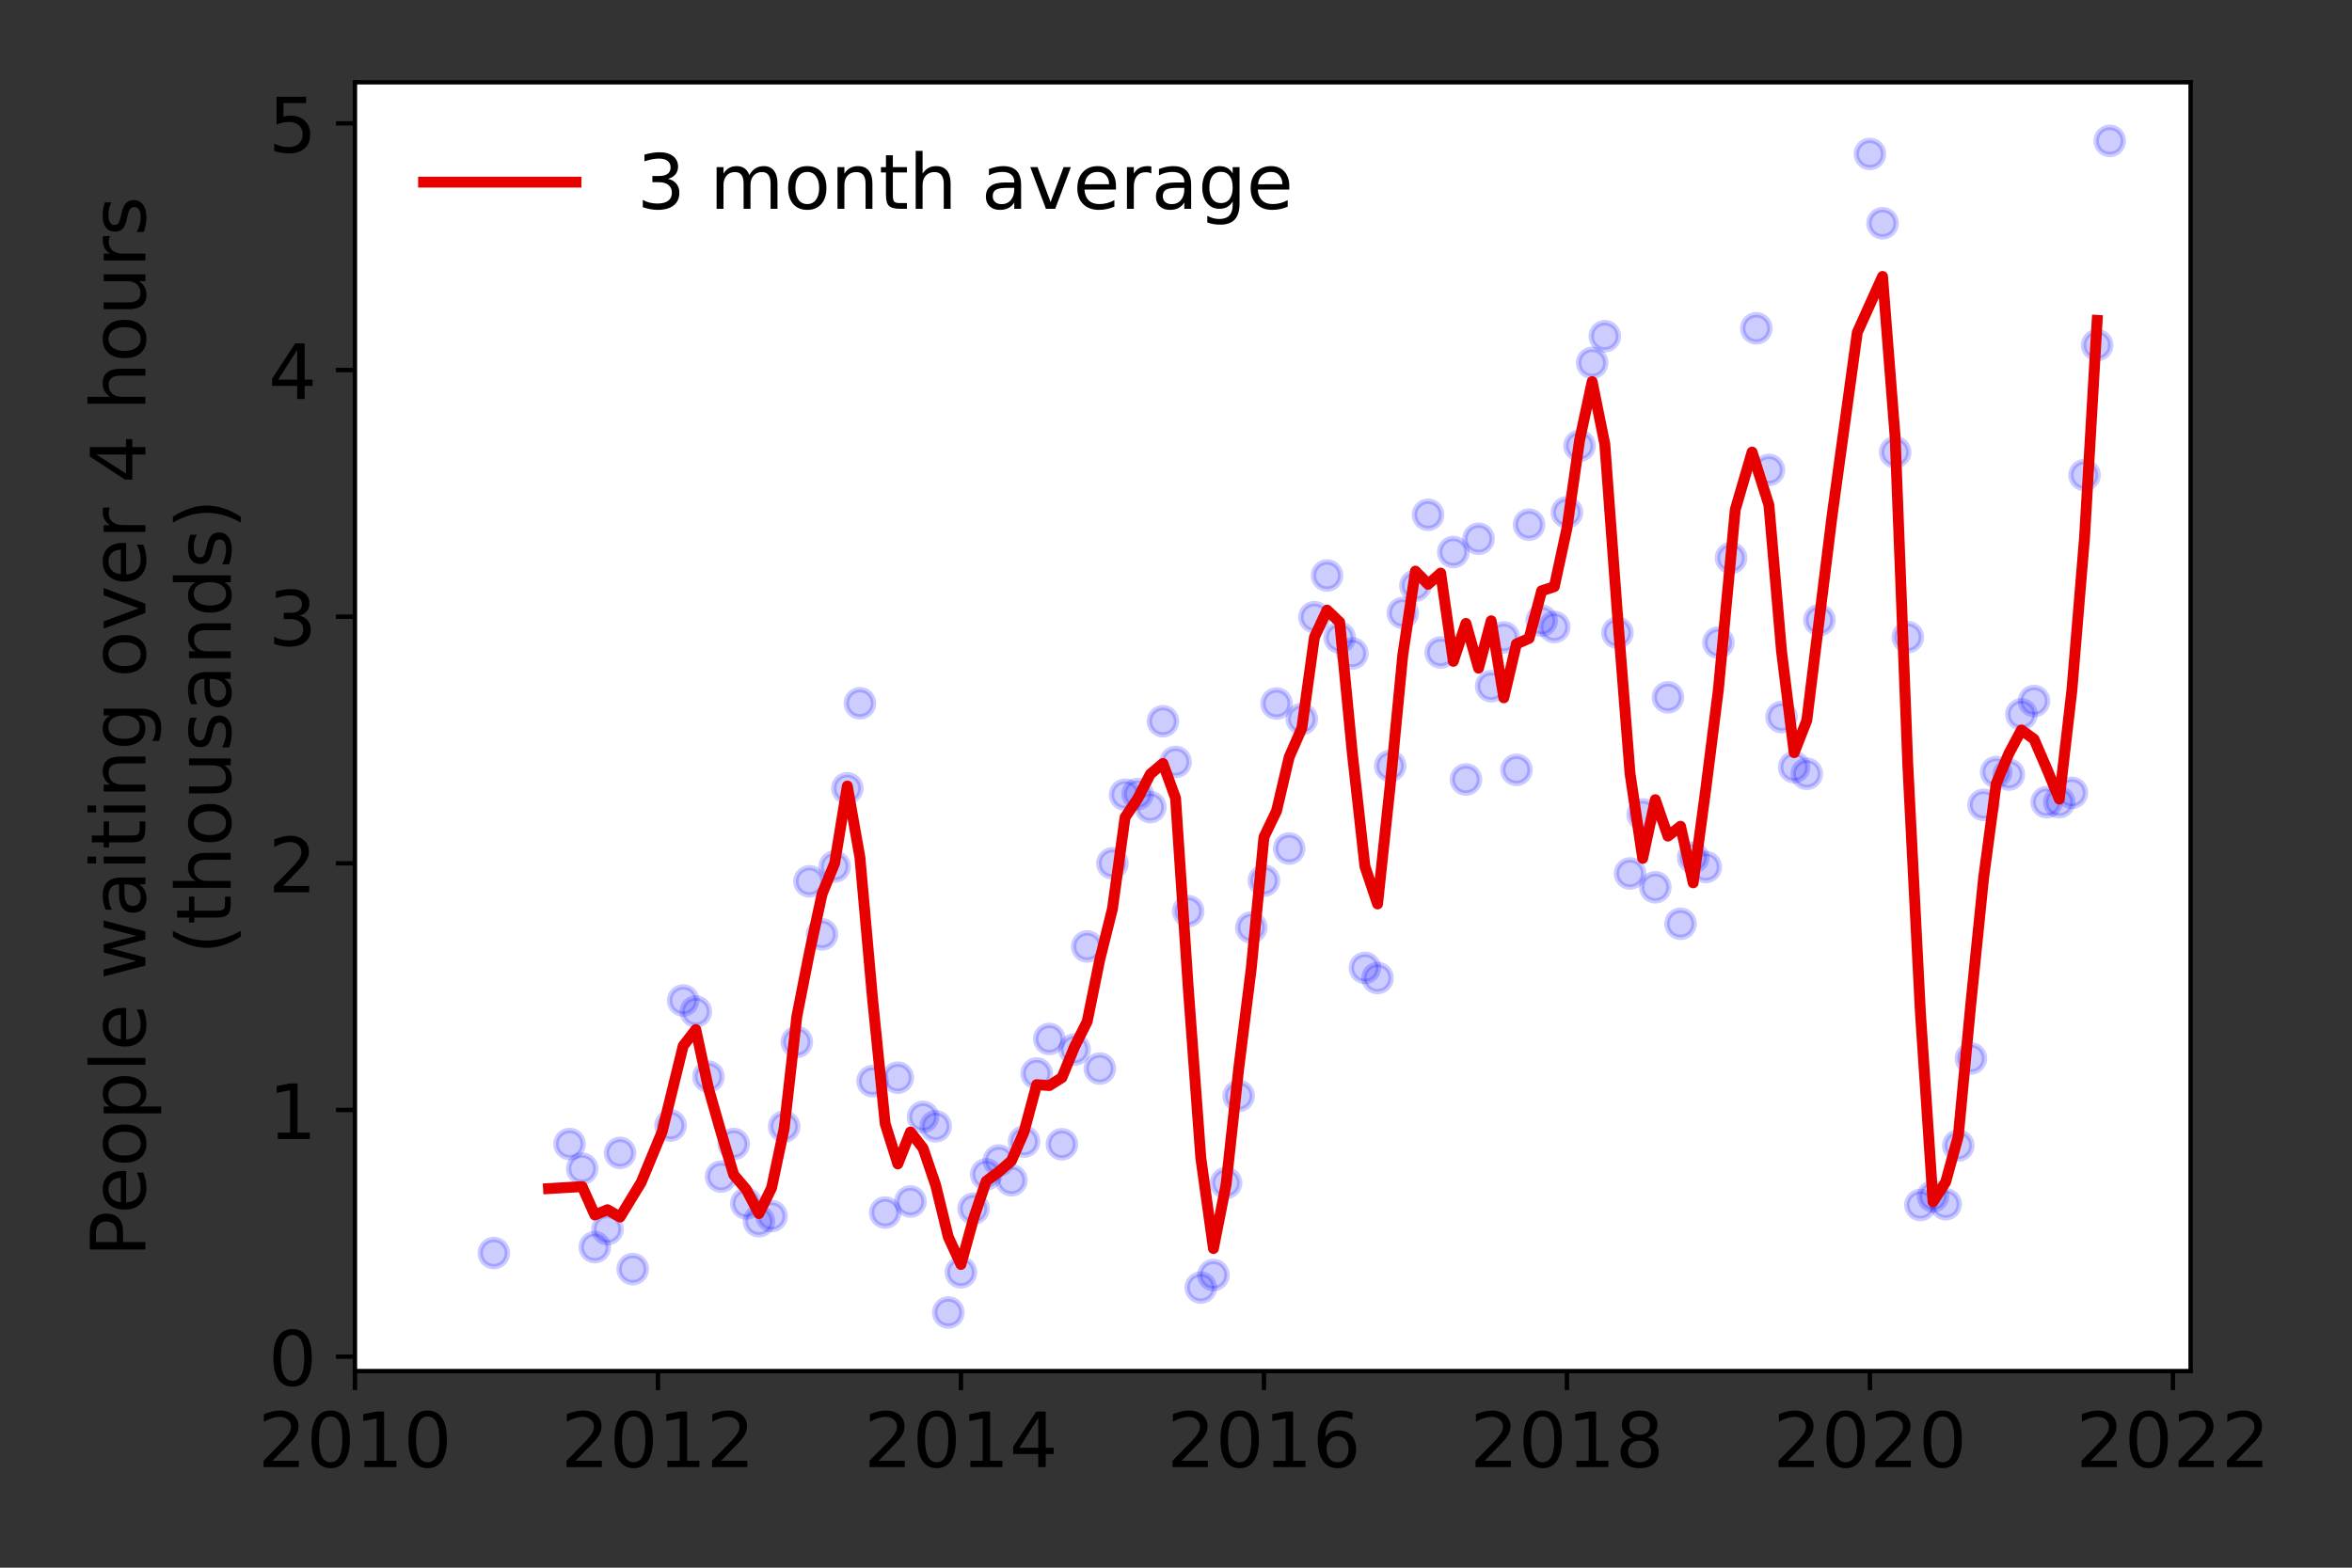 <?xml version="1.0" encoding="utf-8" standalone="no"?>
<!DOCTYPE svg PUBLIC "-//W3C//DTD SVG 1.1//EN"
  "http://www.w3.org/Graphics/SVG/1.1/DTD/svg11.dtd">
<!-- Created with matplotlib (https://matplotlib.org/) -->
<svg height="288pt" version="1.1" viewBox="0 0 432 288" width="432pt" xmlns="http://www.w3.org/2000/svg" xmlns:xlink="http://www.w3.org/1999/xlink">
 <rect x="0" y="0" width="432" height="288" fill="#333333" stroke="none"/>
 <defs>
  <style type="text/css">*{stroke-linecap:butt;stroke-linejoin:round;}</style>
 </defs>
 <g id="figure_1">
  <g id="patch_1">
   <path d="M 0 288 
L 432 288 
L 432 0 
L 0 0 
z
" style="fill:none;"/>
  </g>
  <g id="axes_1">
   <g id="patch_2">
    <path d="M 65.195 251.88 
L 402.354 251.88 
L 402.354 15.12 
L 65.195 15.12 
z
" style="fill:#ffffff;"/>
   </g>
   <g id="matplotlib.axis_1">
    <g id="xtick_1">
     <g id="line2d_1">
      <defs>
       <path d="M 0 0 
L 0 3.5 
" id="m8d41eea4bc" style="stroke:#000000;stroke-width:0.8;"/>
      </defs>
      <g>
       <use style="stroke:#000000;stroke-width:0.8;" x="65.195" xlink:href="#m8d41eea4bc" y="251.88"/>
      </g>
     </g>
     <g id="text_1">
      <!-- 2010 -->
      <g transform="translate(47.38 269.518)scale(0.14 -0.14)">
       <defs>
        <path d="M 19.188 8.297 
L 53.609 8.297 
L 53.609 0 
L 7.328 0 
L 7.328 8.297 
Q 12.938 14.109 22.625 23.891 
Q 32.328 33.688 34.812 36.531 
Q 39.547 41.844 41.422 45.531 
Q 43.312 49.219 43.312 52.781 
Q 43.312 58.594 39.234 62.25 
Q 35.156 65.922 28.609 65.922 
Q 23.969 65.922 18.812 64.312 
Q 13.672 62.703 7.812 59.422 
L 7.812 69.391 
Q 13.766 71.781 18.938 73 
Q 24.125 74.219 28.422 74.219 
Q 39.75 74.219 46.484 68.547 
Q 53.219 62.891 53.219 53.422 
Q 53.219 48.922 51.531 44.891 
Q 49.859 40.875 45.406 35.406 
Q 44.188 33.984 37.641 27.219 
Q 31.109 20.453 19.188 8.297 
z
" id="DejaVuSans-50"/>
        <path d="M 31.781 66.406 
Q 24.172 66.406 20.328 58.906 
Q 16.5 51.422 16.5 36.375 
Q 16.5 21.391 20.328 13.891 
Q 24.172 6.391 31.781 6.391 
Q 39.453 6.391 43.281 13.891 
Q 47.125 21.391 47.125 36.375 
Q 47.125 51.422 43.281 58.906 
Q 39.453 66.406 31.781 66.406 
z
M 31.781 74.219 
Q 44.047 74.219 50.516 64.516 
Q 56.984 54.828 56.984 36.375 
Q 56.984 17.969 50.516 8.266 
Q 44.047 -1.422 31.781 -1.422 
Q 19.531 -1.422 13.062 8.266 
Q 6.594 17.969 6.594 36.375 
Q 6.594 54.828 13.062 64.516 
Q 19.531 74.219 31.781 74.219 
z
" id="DejaVuSans-48"/>
        <path d="M 12.406 8.297 
L 28.516 8.297 
L 28.516 63.922 
L 10.984 60.406 
L 10.984 69.391 
L 28.422 72.906 
L 38.281 72.906 
L 38.281 8.297 
L 54.391 8.297 
L 54.391 0 
L 12.406 0 
z
" id="DejaVuSans-49"/>
       </defs>
       <use xlink:href="#DejaVuSans-50"/>
       <use x="63.623" xlink:href="#DejaVuSans-48"/>
       <use x="127.246" xlink:href="#DejaVuSans-49"/>
       <use x="190.869" xlink:href="#DejaVuSans-48"/>
      </g>
     </g>
    </g>
    <g id="xtick_2">
     <g id="line2d_2">
      <g>
       <use style="stroke:#000000;stroke-width:0.8;" x="120.847" xlink:href="#m8d41eea4bc" y="251.88"/>
      </g>
     </g>
     <g id="text_2">
      <!-- 2012 -->
      <g transform="translate(103.032 269.518)scale(0.14 -0.14)">
       <use xlink:href="#DejaVuSans-50"/>
       <use x="63.623" xlink:href="#DejaVuSans-48"/>
       <use x="127.246" xlink:href="#DejaVuSans-49"/>
       <use x="190.869" xlink:href="#DejaVuSans-50"/>
      </g>
     </g>
    </g>
    <g id="xtick_3">
     <g id="line2d_3">
      <g>
       <use style="stroke:#000000;stroke-width:0.8;" x="176.499" xlink:href="#m8d41eea4bc" y="251.88"/>
      </g>
     </g>
     <g id="text_3">
      <!-- 2014 -->
      <g transform="translate(158.684 269.518)scale(0.14 -0.14)">
       <defs>
        <path d="M 37.797 64.312 
L 12.891 25.391 
L 37.797 25.391 
z
M 35.203 72.906 
L 47.609 72.906 
L 47.609 25.391 
L 58.016 25.391 
L 58.016 17.188 
L 47.609 17.188 
L 47.609 0 
L 37.797 0 
L 37.797 17.188 
L 4.891 17.188 
L 4.891 26.703 
z
" id="DejaVuSans-52"/>
       </defs>
       <use xlink:href="#DejaVuSans-50"/>
       <use x="63.623" xlink:href="#DejaVuSans-48"/>
       <use x="127.246" xlink:href="#DejaVuSans-49"/>
       <use x="190.869" xlink:href="#DejaVuSans-52"/>
      </g>
     </g>
    </g>
    <g id="xtick_4">
     <g id="line2d_4">
      <g>
       <use style="stroke:#000000;stroke-width:0.8;" x="232.151" xlink:href="#m8d41eea4bc" y="251.88"/>
      </g>
     </g>
     <g id="text_4">
      <!-- 2016 -->
      <g transform="translate(214.336 269.518)scale(0.14 -0.14)">
       <defs>
        <path d="M 33.016 40.375 
Q 26.375 40.375 22.484 35.828 
Q 18.609 31.297 18.609 23.391 
Q 18.609 15.531 22.484 10.953 
Q 26.375 6.391 33.016 6.391 
Q 39.656 6.391 43.531 10.953 
Q 47.406 15.531 47.406 23.391 
Q 47.406 31.297 43.531 35.828 
Q 39.656 40.375 33.016 40.375 
z
M 52.594 71.297 
L 52.594 62.312 
Q 48.875 64.062 45.094 64.984 
Q 41.312 65.922 37.594 65.922 
Q 27.828 65.922 22.672 59.328 
Q 17.531 52.734 16.797 39.406 
Q 19.672 43.656 24.016 45.922 
Q 28.375 48.188 33.594 48.188 
Q 44.578 48.188 50.953 41.516 
Q 57.328 34.859 57.328 23.391 
Q 57.328 12.156 50.688 5.359 
Q 44.047 -1.422 33.016 -1.422 
Q 20.359 -1.422 13.672 8.266 
Q 6.984 17.969 6.984 36.375 
Q 6.984 53.656 15.188 63.938 
Q 23.391 74.219 37.203 74.219 
Q 40.922 74.219 44.703 73.484 
Q 48.484 72.75 52.594 71.297 
z
" id="DejaVuSans-54"/>
       </defs>
       <use xlink:href="#DejaVuSans-50"/>
       <use x="63.623" xlink:href="#DejaVuSans-48"/>
       <use x="127.246" xlink:href="#DejaVuSans-49"/>
       <use x="190.869" xlink:href="#DejaVuSans-54"/>
      </g>
     </g>
    </g>
    <g id="xtick_5">
     <g id="line2d_5">
      <g>
       <use style="stroke:#000000;stroke-width:0.8;" x="287.803" xlink:href="#m8d41eea4bc" y="251.88"/>
      </g>
     </g>
     <g id="text_5">
      <!-- 2018 -->
      <g transform="translate(269.988 269.518)scale(0.14 -0.14)">
       <defs>
        <path d="M 31.781 34.625 
Q 24.75 34.625 20.719 30.859 
Q 16.703 27.094 16.703 20.516 
Q 16.703 13.922 20.719 10.156 
Q 24.75 6.391 31.781 6.391 
Q 38.812 6.391 42.859 10.172 
Q 46.922 13.969 46.922 20.516 
Q 46.922 27.094 42.891 30.859 
Q 38.875 34.625 31.781 34.625 
z
M 21.922 38.812 
Q 15.578 40.375 12.031 44.719 
Q 8.5 49.078 8.5 55.328 
Q 8.5 64.062 14.719 69.141 
Q 20.953 74.219 31.781 74.219 
Q 42.672 74.219 48.875 69.141 
Q 55.078 64.062 55.078 55.328 
Q 55.078 49.078 51.531 44.719 
Q 48 40.375 41.703 38.812 
Q 48.828 37.156 52.797 32.312 
Q 56.781 27.484 56.781 20.516 
Q 56.781 9.906 50.312 4.234 
Q 43.844 -1.422 31.781 -1.422 
Q 19.734 -1.422 13.25 4.234 
Q 6.781 9.906 6.781 20.516 
Q 6.781 27.484 10.781 32.312 
Q 14.797 37.156 21.922 38.812 
z
M 18.312 54.391 
Q 18.312 48.734 21.844 45.562 
Q 25.391 42.391 31.781 42.391 
Q 38.141 42.391 41.719 45.562 
Q 45.312 48.734 45.312 54.391 
Q 45.312 60.062 41.719 63.234 
Q 38.141 66.406 31.781 66.406 
Q 25.391 66.406 21.844 63.234 
Q 18.312 60.062 18.312 54.391 
z
" id="DejaVuSans-56"/>
       </defs>
       <use xlink:href="#DejaVuSans-50"/>
       <use x="63.623" xlink:href="#DejaVuSans-48"/>
       <use x="127.246" xlink:href="#DejaVuSans-49"/>
       <use x="190.869" xlink:href="#DejaVuSans-56"/>
      </g>
     </g>
    </g>
    <g id="xtick_6">
     <g id="line2d_6">
      <g>
       <use style="stroke:#000000;stroke-width:0.8;" x="343.455" xlink:href="#m8d41eea4bc" y="251.88"/>
      </g>
     </g>
     <g id="text_6">
      <!-- 2020 -->
      <g transform="translate(325.64 269.518)scale(0.14 -0.14)">
       <use xlink:href="#DejaVuSans-50"/>
       <use x="63.623" xlink:href="#DejaVuSans-48"/>
       <use x="127.246" xlink:href="#DejaVuSans-50"/>
       <use x="190.869" xlink:href="#DejaVuSans-48"/>
      </g>
     </g>
    </g>
    <g id="xtick_7">
     <g id="line2d_7">
      <g>
       <use style="stroke:#000000;stroke-width:0.8;" x="399.107" xlink:href="#m8d41eea4bc" y="251.88"/>
      </g>
     </g>
     <g id="text_7">
      <!-- 2022 -->
      <g transform="translate(381.292 269.518)scale(0.14 -0.14)">
       <use xlink:href="#DejaVuSans-50"/>
       <use x="63.623" xlink:href="#DejaVuSans-48"/>
       <use x="127.246" xlink:href="#DejaVuSans-50"/>
       <use x="190.869" xlink:href="#DejaVuSans-50"/>
      </g>
     </g>
    </g>
   </g>
   <g id="matplotlib.axis_2">
    <g id="ytick_1">
     <g id="line2d_8">
      <defs>
       <path d="M 0 0 
L -3.5 0 
" id="m0f802cbaa5" style="stroke:#000000;stroke-width:0.8;"/>
      </defs>
      <g>
       <use style="stroke:#000000;stroke-width:0.8;" x="65.195" xlink:href="#m0f802cbaa5" y="249.229"/>
      </g>
     </g>
     <g id="text_8">
      <!-- 0 -->
      <g transform="translate(49.288 254.548)scale(0.14 -0.14)">
       <use xlink:href="#DejaVuSans-48"/>
      </g>
     </g>
    </g>
    <g id="ytick_2">
     <g id="line2d_9">
      <g>
       <use style="stroke:#000000;stroke-width:0.8;" x="65.195" xlink:href="#m0f802cbaa5" y="203.916"/>
      </g>
     </g>
     <g id="text_9">
      <!-- 1 -->
      <g transform="translate(49.288 209.235)scale(0.14 -0.14)">
       <use xlink:href="#DejaVuSans-49"/>
      </g>
     </g>
    </g>
    <g id="ytick_3">
     <g id="line2d_10">
      <g>
       <use style="stroke:#000000;stroke-width:0.8;" x="65.195" xlink:href="#m0f802cbaa5" y="158.603"/>
      </g>
     </g>
     <g id="text_10">
      <!-- 2 -->
      <g transform="translate(49.288 163.922)scale(0.14 -0.14)">
       <use xlink:href="#DejaVuSans-50"/>
      </g>
     </g>
    </g>
    <g id="ytick_4">
     <g id="line2d_11">
      <g>
       <use style="stroke:#000000;stroke-width:0.8;" x="65.195" xlink:href="#m0f802cbaa5" y="113.29"/>
      </g>
     </g>
     <g id="text_11">
      <!-- 3 -->
      <g transform="translate(49.288 118.609)scale(0.14 -0.14)">
       <defs>
        <path d="M 40.578 39.312 
Q 47.656 37.797 51.625 33 
Q 55.609 28.219 55.609 21.188 
Q 55.609 10.406 48.188 4.484 
Q 40.766 -1.422 27.094 -1.422 
Q 22.516 -1.422 17.656 -0.516 
Q 12.797 0.391 7.625 2.203 
L 7.625 11.719 
Q 11.719 9.328 16.594 8.109 
Q 21.484 6.891 26.812 6.891 
Q 36.078 6.891 40.938 10.547 
Q 45.797 14.203 45.797 21.188 
Q 45.797 27.641 41.281 31.266 
Q 36.766 34.906 28.719 34.906 
L 20.219 34.906 
L 20.219 43.016 
L 29.109 43.016 
Q 36.375 43.016 40.234 45.922 
Q 44.094 48.828 44.094 54.297 
Q 44.094 59.906 40.109 62.906 
Q 36.141 65.922 28.719 65.922 
Q 24.656 65.922 20.016 65.031 
Q 15.375 64.156 9.812 62.312 
L 9.812 71.094 
Q 15.438 72.656 20.344 73.438 
Q 25.25 74.219 29.594 74.219 
Q 40.828 74.219 47.359 69.109 
Q 53.906 64.016 53.906 55.328 
Q 53.906 49.266 50.438 45.094 
Q 46.969 40.922 40.578 39.312 
z
" id="DejaVuSans-51"/>
       </defs>
       <use xlink:href="#DejaVuSans-51"/>
      </g>
     </g>
    </g>
    <g id="ytick_5">
     <g id="line2d_12">
      <g>
       <use style="stroke:#000000;stroke-width:0.8;" x="65.195" xlink:href="#m0f802cbaa5" y="67.978"/>
      </g>
     </g>
     <g id="text_12">
      <!-- 4 -->
      <g transform="translate(49.288 73.296)scale(0.14 -0.14)">
       <use xlink:href="#DejaVuSans-52"/>
      </g>
     </g>
    </g>
    <g id="ytick_6">
     <g id="line2d_13">
      <g>
       <use style="stroke:#000000;stroke-width:0.8;" x="65.195" xlink:href="#m0f802cbaa5" y="22.665"/>
      </g>
     </g>
     <g id="text_13">
      <!-- 5 -->
      <g transform="translate(49.288 27.984)scale(0.14 -0.14)">
       <defs>
        <path d="M 10.797 72.906 
L 49.516 72.906 
L 49.516 64.594 
L 19.828 64.594 
L 19.828 46.734 
Q 21.969 47.469 24.109 47.828 
Q 26.266 48.188 28.422 48.188 
Q 40.625 48.188 47.75 41.5 
Q 54.891 34.812 54.891 23.391 
Q 54.891 11.625 47.562 5.094 
Q 40.234 -1.422 26.906 -1.422 
Q 22.312 -1.422 17.547 -0.641 
Q 12.797 0.141 7.719 1.703 
L 7.719 11.625 
Q 12.109 9.234 16.797 8.062 
Q 21.484 6.891 26.703 6.891 
Q 35.156 6.891 40.078 11.328 
Q 45.016 15.766 45.016 23.391 
Q 45.016 31 40.078 35.438 
Q 35.156 39.891 26.703 39.891 
Q 22.75 39.891 18.812 39.016 
Q 14.891 38.141 10.797 36.281 
z
" id="DejaVuSans-53"/>
       </defs>
       <use xlink:href="#DejaVuSans-53"/>
      </g>
     </g>
    </g>
    <g id="text_14">
     <!-- People waiting over 4 hours -->
     <g transform="translate(26.699 230.925)rotate(-90)scale(0.14 -0.14)">
      <defs>
       <path d="M 19.672 64.797 
L 19.672 37.406 
L 32.078 37.406 
Q 38.969 37.406 42.719 40.969 
Q 46.484 44.531 46.484 51.125 
Q 46.484 57.672 42.719 61.234 
Q 38.969 64.797 32.078 64.797 
z
M 9.812 72.906 
L 32.078 72.906 
Q 44.344 72.906 50.609 67.359 
Q 56.891 61.812 56.891 51.125 
Q 56.891 40.328 50.609 34.812 
Q 44.344 29.297 32.078 29.297 
L 19.672 29.297 
L 19.672 0 
L 9.812 0 
z
" id="DejaVuSans-80"/>
       <path d="M 56.203 29.594 
L 56.203 25.203 
L 14.891 25.203 
Q 15.484 15.922 20.484 11.062 
Q 25.484 6.203 34.422 6.203 
Q 39.594 6.203 44.453 7.469 
Q 49.312 8.734 54.109 11.281 
L 54.109 2.781 
Q 49.266 0.734 44.188 -0.344 
Q 39.109 -1.422 33.891 -1.422 
Q 20.797 -1.422 13.156 6.188 
Q 5.516 13.812 5.516 26.812 
Q 5.516 40.234 12.766 48.109 
Q 20.016 56 32.328 56 
Q 43.359 56 49.781 48.891 
Q 56.203 41.797 56.203 29.594 
z
M 47.219 32.234 
Q 47.125 39.594 43.094 43.984 
Q 39.062 48.391 32.422 48.391 
Q 24.906 48.391 20.391 44.141 
Q 15.875 39.891 15.188 32.172 
z
" id="DejaVuSans-101"/>
       <path d="M 30.609 48.391 
Q 23.391 48.391 19.188 42.75 
Q 14.984 37.109 14.984 27.297 
Q 14.984 17.484 19.156 11.844 
Q 23.344 6.203 30.609 6.203 
Q 37.797 6.203 41.984 11.859 
Q 46.188 17.531 46.188 27.297 
Q 46.188 37.016 41.984 42.703 
Q 37.797 48.391 30.609 48.391 
z
M 30.609 56 
Q 42.328 56 49.016 48.375 
Q 55.719 40.766 55.719 27.297 
Q 55.719 13.875 49.016 6.219 
Q 42.328 -1.422 30.609 -1.422 
Q 18.844 -1.422 12.172 6.219 
Q 5.516 13.875 5.516 27.297 
Q 5.516 40.766 12.172 48.375 
Q 18.844 56 30.609 56 
z
" id="DejaVuSans-111"/>
       <path d="M 18.109 8.203 
L 18.109 -20.797 
L 9.078 -20.797 
L 9.078 54.688 
L 18.109 54.688 
L 18.109 46.391 
Q 20.953 51.266 25.266 53.625 
Q 29.594 56 35.594 56 
Q 45.562 56 51.781 48.094 
Q 58.016 40.188 58.016 27.297 
Q 58.016 14.406 51.781 6.484 
Q 45.562 -1.422 35.594 -1.422 
Q 29.594 -1.422 25.266 0.953 
Q 20.953 3.328 18.109 8.203 
z
M 48.688 27.297 
Q 48.688 37.203 44.609 42.844 
Q 40.531 48.484 33.406 48.484 
Q 26.266 48.484 22.188 42.844 
Q 18.109 37.203 18.109 27.297 
Q 18.109 17.391 22.188 11.75 
Q 26.266 6.109 33.406 6.109 
Q 40.531 6.109 44.609 11.75 
Q 48.688 17.391 48.688 27.297 
z
" id="DejaVuSans-112"/>
       <path d="M 9.422 75.984 
L 18.406 75.984 
L 18.406 0 
L 9.422 0 
z
" id="DejaVuSans-108"/>
       <path id="DejaVuSans-32"/>
       <path d="M 4.203 54.688 
L 13.188 54.688 
L 24.422 12.016 
L 35.594 54.688 
L 46.188 54.688 
L 57.422 12.016 
L 68.609 54.688 
L 77.594 54.688 
L 63.281 0 
L 52.688 0 
L 40.922 44.828 
L 29.109 0 
L 18.5 0 
z
" id="DejaVuSans-119"/>
       <path d="M 34.281 27.484 
Q 23.391 27.484 19.188 25 
Q 14.984 22.516 14.984 16.5 
Q 14.984 11.719 18.141 8.906 
Q 21.297 6.109 26.703 6.109 
Q 34.188 6.109 38.703 11.406 
Q 43.219 16.703 43.219 25.484 
L 43.219 27.484 
z
M 52.203 31.203 
L 52.203 0 
L 43.219 0 
L 43.219 8.297 
Q 40.141 3.328 35.547 0.953 
Q 30.953 -1.422 24.312 -1.422 
Q 15.922 -1.422 10.953 3.297 
Q 6 8.016 6 15.922 
Q 6 25.141 12.172 29.828 
Q 18.359 34.516 30.609 34.516 
L 43.219 34.516 
L 43.219 35.406 
Q 43.219 41.609 39.141 45 
Q 35.062 48.391 27.688 48.391 
Q 23 48.391 18.547 47.266 
Q 14.109 46.141 10.016 43.891 
L 10.016 52.203 
Q 14.938 54.109 19.578 55.047 
Q 24.219 56 28.609 56 
Q 40.484 56 46.344 49.844 
Q 52.203 43.703 52.203 31.203 
z
" id="DejaVuSans-97"/>
       <path d="M 9.422 54.688 
L 18.406 54.688 
L 18.406 0 
L 9.422 0 
z
M 9.422 75.984 
L 18.406 75.984 
L 18.406 64.594 
L 9.422 64.594 
z
" id="DejaVuSans-105"/>
       <path d="M 18.312 70.219 
L 18.312 54.688 
L 36.812 54.688 
L 36.812 47.703 
L 18.312 47.703 
L 18.312 18.016 
Q 18.312 11.328 20.141 9.422 
Q 21.969 7.516 27.594 7.516 
L 36.812 7.516 
L 36.812 0 
L 27.594 0 
Q 17.188 0 13.234 3.875 
Q 9.281 7.766 9.281 18.016 
L 9.281 47.703 
L 2.688 47.703 
L 2.688 54.688 
L 9.281 54.688 
L 9.281 70.219 
z
" id="DejaVuSans-116"/>
       <path d="M 54.891 33.016 
L 54.891 0 
L 45.906 0 
L 45.906 32.719 
Q 45.906 40.484 42.875 44.328 
Q 39.844 48.188 33.797 48.188 
Q 26.516 48.188 22.312 43.547 
Q 18.109 38.922 18.109 30.906 
L 18.109 0 
L 9.078 0 
L 9.078 54.688 
L 18.109 54.688 
L 18.109 46.188 
Q 21.344 51.125 25.703 53.562 
Q 30.078 56 35.797 56 
Q 45.219 56 50.047 50.172 
Q 54.891 44.344 54.891 33.016 
z
" id="DejaVuSans-110"/>
       <path d="M 45.406 27.984 
Q 45.406 37.75 41.375 43.109 
Q 37.359 48.484 30.078 48.484 
Q 22.859 48.484 18.828 43.109 
Q 14.797 37.75 14.797 27.984 
Q 14.797 18.266 18.828 12.891 
Q 22.859 7.516 30.078 7.516 
Q 37.359 7.516 41.375 12.891 
Q 45.406 18.266 45.406 27.984 
z
M 54.391 6.781 
Q 54.391 -7.172 48.188 -13.984 
Q 42 -20.797 29.203 -20.797 
Q 24.469 -20.797 20.266 -20.094 
Q 16.062 -19.391 12.109 -17.922 
L 12.109 -9.188 
Q 16.062 -11.328 19.922 -12.344 
Q 23.781 -13.375 27.781 -13.375 
Q 36.625 -13.375 41.016 -8.766 
Q 45.406 -4.156 45.406 5.172 
L 45.406 9.625 
Q 42.625 4.781 38.281 2.391 
Q 33.938 0 27.875 0 
Q 17.828 0 11.672 7.656 
Q 5.516 15.328 5.516 27.984 
Q 5.516 40.672 11.672 48.328 
Q 17.828 56 27.875 56 
Q 33.938 56 38.281 53.609 
Q 42.625 51.219 45.406 46.391 
L 45.406 54.688 
L 54.391 54.688 
z
" id="DejaVuSans-103"/>
       <path d="M 2.984 54.688 
L 12.5 54.688 
L 29.594 8.797 
L 46.688 54.688 
L 56.203 54.688 
L 35.688 0 
L 23.484 0 
z
" id="DejaVuSans-118"/>
       <path d="M 41.109 46.297 
Q 39.594 47.172 37.812 47.578 
Q 36.031 48 33.891 48 
Q 26.266 48 22.188 43.047 
Q 18.109 38.094 18.109 28.812 
L 18.109 0 
L 9.078 0 
L 9.078 54.688 
L 18.109 54.688 
L 18.109 46.188 
Q 20.953 51.172 25.484 53.578 
Q 30.031 56 36.531 56 
Q 37.453 56 38.578 55.875 
Q 39.703 55.766 41.062 55.516 
z
" id="DejaVuSans-114"/>
       <path d="M 54.891 33.016 
L 54.891 0 
L 45.906 0 
L 45.906 32.719 
Q 45.906 40.484 42.875 44.328 
Q 39.844 48.188 33.797 48.188 
Q 26.516 48.188 22.312 43.547 
Q 18.109 38.922 18.109 30.906 
L 18.109 0 
L 9.078 0 
L 9.078 75.984 
L 18.109 75.984 
L 18.109 46.188 
Q 21.344 51.125 25.703 53.562 
Q 30.078 56 35.797 56 
Q 45.219 56 50.047 50.172 
Q 54.891 44.344 54.891 33.016 
z
" id="DejaVuSans-104"/>
       <path d="M 8.5 21.578 
L 8.5 54.688 
L 17.484 54.688 
L 17.484 21.922 
Q 17.484 14.156 20.5 10.266 
Q 23.531 6.391 29.594 6.391 
Q 36.859 6.391 41.078 11.031 
Q 45.312 15.672 45.312 23.688 
L 45.312 54.688 
L 54.297 54.688 
L 54.297 0 
L 45.312 0 
L 45.312 8.406 
Q 42.047 3.422 37.719 1 
Q 33.406 -1.422 27.688 -1.422 
Q 18.266 -1.422 13.375 4.438 
Q 8.5 10.297 8.5 21.578 
z
M 31.109 56 
z
" id="DejaVuSans-117"/>
       <path d="M 44.281 53.078 
L 44.281 44.578 
Q 40.484 46.531 36.375 47.5 
Q 32.281 48.484 27.875 48.484 
Q 21.188 48.484 17.844 46.438 
Q 14.5 44.391 14.5 40.281 
Q 14.5 37.156 16.891 35.375 
Q 19.281 33.594 26.516 31.984 
L 29.594 31.297 
Q 39.156 29.25 43.188 25.516 
Q 47.219 21.781 47.219 15.094 
Q 47.219 7.469 41.188 3.016 
Q 35.156 -1.422 24.609 -1.422 
Q 20.219 -1.422 15.453 -0.562 
Q 10.688 0.297 5.422 2 
L 5.422 11.281 
Q 10.406 8.688 15.234 7.391 
Q 20.062 6.109 24.812 6.109 
Q 31.156 6.109 34.562 8.281 
Q 37.984 10.453 37.984 14.406 
Q 37.984 18.062 35.516 20.016 
Q 33.062 21.969 24.703 23.781 
L 21.578 24.516 
Q 13.234 26.266 9.516 29.906 
Q 5.812 33.547 5.812 39.891 
Q 5.812 47.609 11.281 51.797 
Q 16.75 56 26.812 56 
Q 31.781 56 36.172 55.266 
Q 40.578 54.547 44.281 53.078 
z
" id="DejaVuSans-115"/>
      </defs>
      <use xlink:href="#DejaVuSans-80"/>
      <use x="56.678" xlink:href="#DejaVuSans-101"/>
      <use x="118.201" xlink:href="#DejaVuSans-111"/>
      <use x="179.383" xlink:href="#DejaVuSans-112"/>
      <use x="242.859" xlink:href="#DejaVuSans-108"/>
      <use x="270.643" xlink:href="#DejaVuSans-101"/>
      <use x="332.166" xlink:href="#DejaVuSans-32"/>
      <use x="363.953" xlink:href="#DejaVuSans-119"/>
      <use x="445.74" xlink:href="#DejaVuSans-97"/>
      <use x="507.02" xlink:href="#DejaVuSans-105"/>
      <use x="534.803" xlink:href="#DejaVuSans-116"/>
      <use x="574.012" xlink:href="#DejaVuSans-105"/>
      <use x="601.795" xlink:href="#DejaVuSans-110"/>
      <use x="665.174" xlink:href="#DejaVuSans-103"/>
      <use x="728.65" xlink:href="#DejaVuSans-32"/>
      <use x="760.438" xlink:href="#DejaVuSans-111"/>
      <use x="821.619" xlink:href="#DejaVuSans-118"/>
      <use x="880.799" xlink:href="#DejaVuSans-101"/>
      <use x="942.322" xlink:href="#DejaVuSans-114"/>
      <use x="983.436" xlink:href="#DejaVuSans-32"/>
      <use x="1015.223" xlink:href="#DejaVuSans-52"/>
      <use x="1078.846" xlink:href="#DejaVuSans-32"/>
      <use x="1110.633" xlink:href="#DejaVuSans-104"/>
      <use x="1174.012" xlink:href="#DejaVuSans-111"/>
      <use x="1235.193" xlink:href="#DejaVuSans-117"/>
      <use x="1298.572" xlink:href="#DejaVuSans-114"/>
      <use x="1339.686" xlink:href="#DejaVuSans-115"/>
     </g>
     <!-- (thousands) -->
     <g transform="translate(42.376 175.325)rotate(-90)scale(0.14 -0.14)">
      <defs>
       <path d="M 31 75.875 
Q 24.469 64.656 21.281 53.656 
Q 18.109 42.672 18.109 31.391 
Q 18.109 20.125 21.312 9.062 
Q 24.516 -2 31 -13.188 
L 23.188 -13.188 
Q 15.875 -1.703 12.234 9.375 
Q 8.594 20.453 8.594 31.391 
Q 8.594 42.281 12.203 53.312 
Q 15.828 64.359 23.188 75.875 
z
" id="DejaVuSans-40"/>
       <path d="M 45.406 46.391 
L 45.406 75.984 
L 54.391 75.984 
L 54.391 0 
L 45.406 0 
L 45.406 8.203 
Q 42.578 3.328 38.25 0.953 
Q 33.938 -1.422 27.875 -1.422 
Q 17.969 -1.422 11.734 6.484 
Q 5.516 14.406 5.516 27.297 
Q 5.516 40.188 11.734 48.094 
Q 17.969 56 27.875 56 
Q 33.938 56 38.25 53.625 
Q 42.578 51.266 45.406 46.391 
z
M 14.797 27.297 
Q 14.797 17.391 18.875 11.75 
Q 22.953 6.109 30.078 6.109 
Q 37.203 6.109 41.297 11.75 
Q 45.406 17.391 45.406 27.297 
Q 45.406 37.203 41.297 42.844 
Q 37.203 48.484 30.078 48.484 
Q 22.953 48.484 18.875 42.844 
Q 14.797 37.203 14.797 27.297 
z
" id="DejaVuSans-100"/>
       <path d="M 8.016 75.875 
L 15.828 75.875 
Q 23.141 64.359 26.781 53.312 
Q 30.422 42.281 30.422 31.391 
Q 30.422 20.453 26.781 9.375 
Q 23.141 -1.703 15.828 -13.188 
L 8.016 -13.188 
Q 14.5 -2 17.703 9.062 
Q 20.906 20.125 20.906 31.391 
Q 20.906 42.672 17.703 53.656 
Q 14.5 64.656 8.016 75.875 
z
" id="DejaVuSans-41"/>
      </defs>
      <use xlink:href="#DejaVuSans-40"/>
      <use x="39.014" xlink:href="#DejaVuSans-116"/>
      <use x="78.223" xlink:href="#DejaVuSans-104"/>
      <use x="141.602" xlink:href="#DejaVuSans-111"/>
      <use x="202.783" xlink:href="#DejaVuSans-117"/>
      <use x="266.162" xlink:href="#DejaVuSans-115"/>
      <use x="318.262" xlink:href="#DejaVuSans-97"/>
      <use x="379.541" xlink:href="#DejaVuSans-110"/>
      <use x="442.92" xlink:href="#DejaVuSans-100"/>
      <use x="506.396" xlink:href="#DejaVuSans-115"/>
      <use x="558.496" xlink:href="#DejaVuSans-41"/>
     </g>
    </g>
   </g>
   <g id="line2d_14">
    <defs>
     <path d="M 0 2.5 
C 0.663 2.5 1.299 2.237 1.768 1.768 
C 2.237 1.299 2.5 0.663 2.5 0 
C 2.5 -0.663 2.237 -1.299 1.768 -1.768 
C 1.299 -2.237 0.663 -2.5 0 -2.5 
C -0.663 -2.5 -1.299 -2.237 -1.768 -1.768 
C -2.237 -1.299 -2.5 -0.663 -2.5 0 
C -2.5 0.663 -2.237 1.299 -1.768 1.768 
C -1.299 2.237 -0.663 2.5 0 2.5 
z
" id="m5a21da0f18" style="stroke:#0000ff;stroke-opacity:0.2;"/>
    </defs>
    <g clip-path="url(#p0323112461)">
     <use style="fill:#0000ff;fill-opacity:0.2;stroke:#0000ff;stroke-opacity:0.2;" x="387.513" xlink:href="#m5a21da0f18" y="25.882"/>
     <use style="fill:#0000ff;fill-opacity:0.2;stroke:#0000ff;stroke-opacity:0.2;" x="385.194" xlink:href="#m5a21da0f18" y="63.401"/>
     <use style="fill:#0000ff;fill-opacity:0.2;stroke:#0000ff;stroke-opacity:0.2;" x="382.875" xlink:href="#m5a21da0f18" y="87.281"/>
     <use style="fill:#0000ff;fill-opacity:0.2;stroke:#0000ff;stroke-opacity:0.2;" x="380.557" xlink:href="#m5a21da0f18" y="145.644"/>
     <use style="fill:#0000ff;fill-opacity:0.2;stroke:#0000ff;stroke-opacity:0.2;" x="378.238" xlink:href="#m5a21da0f18" y="147.366"/>
     <use style="fill:#0000ff;fill-opacity:0.2;stroke:#0000ff;stroke-opacity:0.2;" x="375.919" xlink:href="#m5a21da0f18" y="147.366"/>
     <use style="fill:#0000ff;fill-opacity:0.2;stroke:#0000ff;stroke-opacity:0.2;" x="373.6" xlink:href="#m5a21da0f18" y="128.787"/>
     <use style="fill:#0000ff;fill-opacity:0.2;stroke:#0000ff;stroke-opacity:0.2;" x="371.281" xlink:href="#m5a21da0f18" y="131.234"/>
     <use style="fill:#0000ff;fill-opacity:0.2;stroke:#0000ff;stroke-opacity:0.2;" x="368.962" xlink:href="#m5a21da0f18" y="142.291"/>
     <use style="fill:#0000ff;fill-opacity:0.2;stroke:#0000ff;stroke-opacity:0.2;" x="366.644" xlink:href="#m5a21da0f18" y="141.838"/>
     <use style="fill:#0000ff;fill-opacity:0.2;stroke:#0000ff;stroke-opacity:0.2;" x="364.325" xlink:href="#m5a21da0f18" y="147.864"/>
     <use style="fill:#0000ff;fill-opacity:0.2;stroke:#0000ff;stroke-opacity:0.2;" x="362.006" xlink:href="#m5a21da0f18" y="194.446"/>
     <use style="fill:#0000ff;fill-opacity:0.2;stroke:#0000ff;stroke-opacity:0.2;" x="359.687" xlink:href="#m5a21da0f18" y="210.441"/>
     <use style="fill:#0000ff;fill-opacity:0.2;stroke:#0000ff;stroke-opacity:0.2;" x="357.368" xlink:href="#m5a21da0f18" y="221.226"/>
     <use style="fill:#0000ff;fill-opacity:0.2;stroke:#0000ff;stroke-opacity:0.2;" x="355.049" xlink:href="#m5a21da0f18" y="219.776"/>
     <use style="fill:#0000ff;fill-opacity:0.2;stroke:#0000ff;stroke-opacity:0.2;" x="352.731" xlink:href="#m5a21da0f18" y="221.362"/>
     <use style="fill:#0000ff;fill-opacity:0.2;stroke:#0000ff;stroke-opacity:0.2;" x="350.412" xlink:href="#m5a21da0f18" y="117.051"/>
     <use style="fill:#0000ff;fill-opacity:0.2;stroke:#0000ff;stroke-opacity:0.2;" x="348.093" xlink:href="#m5a21da0f18" y="83.067"/>
     <use style="fill:#0000ff;fill-opacity:0.2;stroke:#0000ff;stroke-opacity:0.2;" x="345.774" xlink:href="#m5a21da0f18" y="41.016"/>
     <use style="fill:#0000ff;fill-opacity:0.2;stroke:#0000ff;stroke-opacity:0.2;" x="343.455" xlink:href="#m5a21da0f18" y="28.283"/>
     <use style="fill:#0000ff;fill-opacity:0.2;stroke:#0000ff;stroke-opacity:0.2;" x="334.18" xlink:href="#m5a21da0f18" y="113.925"/>
     <use style="fill:#0000ff;fill-opacity:0.2;stroke:#0000ff;stroke-opacity:0.2;" x="331.861" xlink:href="#m5a21da0f18" y="142.155"/>
     <use style="fill:#0000ff;fill-opacity:0.2;stroke:#0000ff;stroke-opacity:0.2;" x="329.542" xlink:href="#m5a21da0f18" y="140.931"/>
     <use style="fill:#0000ff;fill-opacity:0.2;stroke:#0000ff;stroke-opacity:0.2;" x="327.223" xlink:href="#m5a21da0f18" y="131.733"/>
     <use style="fill:#0000ff;fill-opacity:0.2;stroke:#0000ff;stroke-opacity:0.2;" x="324.905" xlink:href="#m5a21da0f18" y="86.329"/>
     <use style="fill:#0000ff;fill-opacity:0.2;stroke:#0000ff;stroke-opacity:0.2;" x="322.586" xlink:href="#m5a21da0f18" y="60.32"/>
     <use style="fill:#0000ff;fill-opacity:0.2;stroke:#0000ff;stroke-opacity:0.2;" x="317.948" xlink:href="#m5a21da0f18" y="102.506"/>
     <use style="fill:#0000ff;fill-opacity:0.2;stroke:#0000ff;stroke-opacity:0.2;" x="315.629" xlink:href="#m5a21da0f18" y="118.048"/>
     <use style="fill:#0000ff;fill-opacity:0.2;stroke:#0000ff;stroke-opacity:0.2;" x="313.31" xlink:href="#m5a21da0f18" y="159.283"/>
     <use style="fill:#0000ff;fill-opacity:0.2;stroke:#0000ff;stroke-opacity:0.2;" x="310.992" xlink:href="#m5a21da0f18" y="157.561"/>
     <use style="fill:#0000ff;fill-opacity:0.2;stroke:#0000ff;stroke-opacity:0.2;" x="308.673" xlink:href="#m5a21da0f18" y="169.705"/>
     <use style="fill:#0000ff;fill-opacity:0.2;stroke:#0000ff;stroke-opacity:0.2;" x="306.354" xlink:href="#m5a21da0f18" y="128.108"/>
     <use style="fill:#0000ff;fill-opacity:0.2;stroke:#0000ff;stroke-opacity:0.2;" x="304.035" xlink:href="#m5a21da0f18" y="162.999"/>
     <use style="fill:#0000ff;fill-opacity:0.2;stroke:#0000ff;stroke-opacity:0.2;" x="301.716" xlink:href="#m5a21da0f18" y="149.631"/>
     <use style="fill:#0000ff;fill-opacity:0.2;stroke:#0000ff;stroke-opacity:0.2;" x="299.397" xlink:href="#m5a21da0f18" y="160.461"/>
     <use style="fill:#0000ff;fill-opacity:0.2;stroke:#0000ff;stroke-opacity:0.2;" x="297.079" xlink:href="#m5a21da0f18" y="116.236"/>
     <use style="fill:#0000ff;fill-opacity:0.2;stroke:#0000ff;stroke-opacity:0.2;" x="294.76" xlink:href="#m5a21da0f18" y="61.77"/>
     <use style="fill:#0000ff;fill-opacity:0.2;stroke:#0000ff;stroke-opacity:0.2;" x="292.441" xlink:href="#m5a21da0f18" y="66.663"/>
     <use style="fill:#0000ff;fill-opacity:0.2;stroke:#0000ff;stroke-opacity:0.2;" x="290.122" xlink:href="#m5a21da0f18" y="81.889"/>
     <use style="fill:#0000ff;fill-opacity:0.2;stroke:#0000ff;stroke-opacity:0.2;" x="287.803" xlink:href="#m5a21da0f18" y="94.123"/>
     <use style="fill:#0000ff;fill-opacity:0.2;stroke:#0000ff;stroke-opacity:0.2;" x="285.484" xlink:href="#m5a21da0f18" y="115.194"/>
     <use style="fill:#0000ff;fill-opacity:0.2;stroke:#0000ff;stroke-opacity:0.2;" x="283.166" xlink:href="#m5a21da0f18" y="114.015"/>
     <use style="fill:#0000ff;fill-opacity:0.2;stroke:#0000ff;stroke-opacity:0.2;" x="280.847" xlink:href="#m5a21da0f18" y="96.389"/>
     <use style="fill:#0000ff;fill-opacity:0.2;stroke:#0000ff;stroke-opacity:0.2;" x="278.528" xlink:href="#m5a21da0f18" y="141.43"/>
     <use style="fill:#0000ff;fill-opacity:0.2;stroke:#0000ff;stroke-opacity:0.2;" x="276.209" xlink:href="#m5a21da0f18" y="117.097"/>
     <use style="fill:#0000ff;fill-opacity:0.2;stroke:#0000ff;stroke-opacity:0.2;" x="273.89" xlink:href="#m5a21da0f18" y="126.069"/>
     <use style="fill:#0000ff;fill-opacity:0.2;stroke:#0000ff;stroke-opacity:0.2;" x="271.571" xlink:href="#m5a21da0f18" y="98.972"/>
     <use style="fill:#0000ff;fill-opacity:0.2;stroke:#0000ff;stroke-opacity:0.2;" x="269.253" xlink:href="#m5a21da0f18" y="143.197"/>
     <use style="fill:#0000ff;fill-opacity:0.2;stroke:#0000ff;stroke-opacity:0.2;" x="266.934" xlink:href="#m5a21da0f18" y="101.418"/>
     <use style="fill:#0000ff;fill-opacity:0.2;stroke:#0000ff;stroke-opacity:0.2;" x="264.615" xlink:href="#m5a21da0f18" y="119.861"/>
     <use style="fill:#0000ff;fill-opacity:0.2;stroke:#0000ff;stroke-opacity:0.2;" x="262.296" xlink:href="#m5a21da0f18" y="94.576"/>
     <use style="fill:#0000ff;fill-opacity:0.2;stroke:#0000ff;stroke-opacity:0.2;" x="259.977" xlink:href="#m5a21da0f18" y="107.581"/>
     <use style="fill:#0000ff;fill-opacity:0.2;stroke:#0000ff;stroke-opacity:0.2;" x="257.658" xlink:href="#m5a21da0f18" y="112.611"/>
     <use style="fill:#0000ff;fill-opacity:0.2;stroke:#0000ff;stroke-opacity:0.2;" x="255.339" xlink:href="#m5a21da0f18" y="140.705"/>
     <use style="fill:#0000ff;fill-opacity:0.2;stroke:#0000ff;stroke-opacity:0.2;" x="253.021" xlink:href="#m5a21da0f18" y="179.674"/>
     <use style="fill:#0000ff;fill-opacity:0.2;stroke:#0000ff;stroke-opacity:0.2;" x="250.702" xlink:href="#m5a21da0f18" y="177.816"/>
     <use style="fill:#0000ff;fill-opacity:0.2;stroke:#0000ff;stroke-opacity:0.2;" x="248.383" xlink:href="#m5a21da0f18" y="120.042"/>
     <use style="fill:#0000ff;fill-opacity:0.2;stroke:#0000ff;stroke-opacity:0.2;" x="246.064" xlink:href="#m5a21da0f18" y="117.142"/>
     <use style="fill:#0000ff;fill-opacity:0.2;stroke:#0000ff;stroke-opacity:0.2;" x="243.745" xlink:href="#m5a21da0f18" y="105.723"/>
     <use style="fill:#0000ff;fill-opacity:0.2;stroke:#0000ff;stroke-opacity:0.2;" x="241.426" xlink:href="#m5a21da0f18" y="113.381"/>
     <use style="fill:#0000ff;fill-opacity:0.2;stroke:#0000ff;stroke-opacity:0.2;" x="239.108" xlink:href="#m5a21da0f18" y="132.095"/>
     <use style="fill:#0000ff;fill-opacity:0.2;stroke:#0000ff;stroke-opacity:0.2;" x="236.789" xlink:href="#m5a21da0f18" y="155.885"/>
     <use style="fill:#0000ff;fill-opacity:0.2;stroke:#0000ff;stroke-opacity:0.2;" x="234.47" xlink:href="#m5a21da0f18" y="129.241"/>
     <use style="fill:#0000ff;fill-opacity:0.2;stroke:#0000ff;stroke-opacity:0.2;" x="232.151" xlink:href="#m5a21da0f18" y="161.775"/>
     <use style="fill:#0000ff;fill-opacity:0.2;stroke:#0000ff;stroke-opacity:0.2;" x="229.832" xlink:href="#m5a21da0f18" y="170.385"/>
     <use style="fill:#0000ff;fill-opacity:0.2;stroke:#0000ff;stroke-opacity:0.2;" x="227.513" xlink:href="#m5a21da0f18" y="201.333"/>
     <use style="fill:#0000ff;fill-opacity:0.2;stroke:#0000ff;stroke-opacity:0.2;" x="225.195" xlink:href="#m5a21da0f18" y="217.329"/>
     <use style="fill:#0000ff;fill-opacity:0.2;stroke:#0000ff;stroke-opacity:0.2;" x="222.876" xlink:href="#m5a21da0f18" y="234.231"/>
     <use style="fill:#0000ff;fill-opacity:0.2;stroke:#0000ff;stroke-opacity:0.2;" x="220.557" xlink:href="#m5a21da0f18" y="236.542"/>
     <use style="fill:#0000ff;fill-opacity:0.2;stroke:#0000ff;stroke-opacity:0.2;" x="218.238" xlink:href="#m5a21da0f18" y="167.394"/>
     <use style="fill:#0000ff;fill-opacity:0.2;stroke:#0000ff;stroke-opacity:0.2;" x="215.919" xlink:href="#m5a21da0f18" y="139.98"/>
     <use style="fill:#0000ff;fill-opacity:0.2;stroke:#0000ff;stroke-opacity:0.2;" x="213.6" xlink:href="#m5a21da0f18" y="132.503"/>
     <use style="fill:#0000ff;fill-opacity:0.2;stroke:#0000ff;stroke-opacity:0.2;" x="211.282" xlink:href="#m5a21da0f18" y="148.272"/>
     <use style="fill:#0000ff;fill-opacity:0.2;stroke:#0000ff;stroke-opacity:0.2;" x="208.963" xlink:href="#m5a21da0f18" y="145.87"/>
     <use style="fill:#0000ff;fill-opacity:0.2;stroke:#0000ff;stroke-opacity:0.2;" x="206.644" xlink:href="#m5a21da0f18" y="146.006"/>
     <use style="fill:#0000ff;fill-opacity:0.2;stroke:#0000ff;stroke-opacity:0.2;" x="204.325" xlink:href="#m5a21da0f18" y="158.603"/>
     <use style="fill:#0000ff;fill-opacity:0.2;stroke:#0000ff;stroke-opacity:0.2;" x="202.006" xlink:href="#m5a21da0f18" y="196.304"/>
     <use style="fill:#0000ff;fill-opacity:0.2;stroke:#0000ff;stroke-opacity:0.2;" x="199.687" xlink:href="#m5a21da0f18" y="173.874"/>
     <use style="fill:#0000ff;fill-opacity:0.2;stroke:#0000ff;stroke-opacity:0.2;" x="197.369" xlink:href="#m5a21da0f18" y="192.815"/>
     <use style="fill:#0000ff;fill-opacity:0.2;stroke:#0000ff;stroke-opacity:0.2;" x="195.05" xlink:href="#m5a21da0f18" y="210.215"/>
     <use style="fill:#0000ff;fill-opacity:0.2;stroke:#0000ff;stroke-opacity:0.2;" x="192.731" xlink:href="#m5a21da0f18" y="190.866"/>
     <use style="fill:#0000ff;fill-opacity:0.2;stroke:#0000ff;stroke-opacity:0.2;" x="190.412" xlink:href="#m5a21da0f18" y="197.21"/>
     <use style="fill:#0000ff;fill-opacity:0.2;stroke:#0000ff;stroke-opacity:0.2;" x="188.093" xlink:href="#m5a21da0f18" y="209.716"/>
     <use style="fill:#0000ff;fill-opacity:0.2;stroke:#0000ff;stroke-opacity:0.2;" x="185.774" xlink:href="#m5a21da0f18" y="216.83"/>
     <use style="fill:#0000ff;fill-opacity:0.2;stroke:#0000ff;stroke-opacity:0.2;" x="183.456" xlink:href="#m5a21da0f18" y="213.205"/>
     <use style="fill:#0000ff;fill-opacity:0.2;stroke:#0000ff;stroke-opacity:0.2;" x="181.137" xlink:href="#m5a21da0f18" y="215.743"/>
     <use style="fill:#0000ff;fill-opacity:0.2;stroke:#0000ff;stroke-opacity:0.2;" x="178.818" xlink:href="#m5a21da0f18" y="222.041"/>
     <use style="fill:#0000ff;fill-opacity:0.2;stroke:#0000ff;stroke-opacity:0.2;" x="176.499" xlink:href="#m5a21da0f18" y="233.732"/>
     <use style="fill:#0000ff;fill-opacity:0.2;stroke:#0000ff;stroke-opacity:0.2;" x="174.18" xlink:href="#m5a21da0f18" y="241.118"/>
     <use style="fill:#0000ff;fill-opacity:0.2;stroke:#0000ff;stroke-opacity:0.2;" x="171.861" xlink:href="#m5a21da0f18" y="206.907"/>
     <use style="fill:#0000ff;fill-opacity:0.2;stroke:#0000ff;stroke-opacity:0.2;" x="169.543" xlink:href="#m5a21da0f18" y="205.185"/>
     <use style="fill:#0000ff;fill-opacity:0.2;stroke:#0000ff;stroke-opacity:0.2;" x="167.224" xlink:href="#m5a21da0f18" y="220.727"/>
     <use style="fill:#0000ff;fill-opacity:0.2;stroke:#0000ff;stroke-opacity:0.2;" x="164.905" xlink:href="#m5a21da0f18" y="197.98"/>
     <use style="fill:#0000ff;fill-opacity:0.2;stroke:#0000ff;stroke-opacity:0.2;" x="162.586" xlink:href="#m5a21da0f18" y="222.766"/>
     <use style="fill:#0000ff;fill-opacity:0.2;stroke:#0000ff;stroke-opacity:0.2;" x="160.267" xlink:href="#m5a21da0f18" y="198.615"/>
     <use style="fill:#0000ff;fill-opacity:0.2;stroke:#0000ff;stroke-opacity:0.2;" x="157.948" xlink:href="#m5a21da0f18" y="129.195"/>
     <use style="fill:#0000ff;fill-opacity:0.2;stroke:#0000ff;stroke-opacity:0.2;" x="155.63" xlink:href="#m5a21da0f18" y="144.828"/>
     <use style="fill:#0000ff;fill-opacity:0.2;stroke:#0000ff;stroke-opacity:0.2;" x="153.311" xlink:href="#m5a21da0f18" y="159.192"/>
     <use style="fill:#0000ff;fill-opacity:0.2;stroke:#0000ff;stroke-opacity:0.2;" x="150.992" xlink:href="#m5a21da0f18" y="171.653"/>
     <use style="fill:#0000ff;fill-opacity:0.2;stroke:#0000ff;stroke-opacity:0.2;" x="148.673" xlink:href="#m5a21da0f18" y="161.911"/>
     <use style="fill:#0000ff;fill-opacity:0.2;stroke:#0000ff;stroke-opacity:0.2;" x="146.354" xlink:href="#m5a21da0f18" y="191.41"/>
     <use style="fill:#0000ff;fill-opacity:0.2;stroke:#0000ff;stroke-opacity:0.2;" x="144.035" xlink:href="#m5a21da0f18" y="206.952"/>
     <use style="fill:#0000ff;fill-opacity:0.2;stroke:#0000ff;stroke-opacity:0.2;" x="141.717" xlink:href="#m5a21da0f18" y="223.401"/>
     <use style="fill:#0000ff;fill-opacity:0.2;stroke:#0000ff;stroke-opacity:0.2;" x="139.398" xlink:href="#m5a21da0f18" y="224.352"/>
     <use style="fill:#0000ff;fill-opacity:0.2;stroke:#0000ff;stroke-opacity:0.2;" x="137.079" xlink:href="#m5a21da0f18" y="221.09"/>
     <use style="fill:#0000ff;fill-opacity:0.2;stroke:#0000ff;stroke-opacity:0.2;" x="134.76" xlink:href="#m5a21da0f18" y="210.169"/>
     <use style="fill:#0000ff;fill-opacity:0.2;stroke:#0000ff;stroke-opacity:0.2;" x="132.441" xlink:href="#m5a21da0f18" y="216.151"/>
     <use style="fill:#0000ff;fill-opacity:0.2;stroke:#0000ff;stroke-opacity:0.2;" x="130.122" xlink:href="#m5a21da0f18" y="197.799"/>
     <use style="fill:#0000ff;fill-opacity:0.2;stroke:#0000ff;stroke-opacity:0.2;" x="127.804" xlink:href="#m5a21da0f18" y="185.836"/>
     <use style="fill:#0000ff;fill-opacity:0.2;stroke:#0000ff;stroke-opacity:0.2;" x="125.485" xlink:href="#m5a21da0f18" y="183.797"/>
     <use style="fill:#0000ff;fill-opacity:0.2;stroke:#0000ff;stroke-opacity:0.2;" x="123.166" xlink:href="#m5a21da0f18" y="206.771"/>
     <use style="fill:#0000ff;fill-opacity:0.2;stroke:#0000ff;stroke-opacity:0.2;" x="116.209" xlink:href="#m5a21da0f18" y="233.143"/>
     <use style="fill:#0000ff;fill-opacity:0.2;stroke:#0000ff;stroke-opacity:0.2;" x="113.891" xlink:href="#m5a21da0f18" y="211.801"/>
     <use style="fill:#0000ff;fill-opacity:0.2;stroke:#0000ff;stroke-opacity:0.2;" x="111.572" xlink:href="#m5a21da0f18" y="225.802"/>
     <use style="fill:#0000ff;fill-opacity:0.2;stroke:#0000ff;stroke-opacity:0.2;" x="109.253" xlink:href="#m5a21da0f18" y="229.11"/>
     <use style="fill:#0000ff;fill-opacity:0.2;stroke:#0000ff;stroke-opacity:0.2;" x="106.934" xlink:href="#m5a21da0f18" y="214.701"/>
     <use style="fill:#0000ff;fill-opacity:0.2;stroke:#0000ff;stroke-opacity:0.2;" x="104.615" xlink:href="#m5a21da0f18" y="210.169"/>
     <use style="fill:#0000ff;fill-opacity:0.2;stroke:#0000ff;stroke-opacity:0.2;" x="90.702" xlink:href="#m5a21da0f18" y="230.198"/>
    </g>
   </g>
   <g id="line2d_15">
    <path clip-path="url(#p0323112461)" d="M 385.194 58.855 
L 382.875 98.775 
L 380.557 126.763 
L 378.238 146.792 
L 375.919 141.173 
L 373.6 135.796 
L 371.281 134.104 
L 368.962 138.454 
L 366.644 143.997 
L 364.325 161.383 
L 362.006 184.25 
L 359.687 208.704 
L 357.368 217.148 
L 355.049 220.788 
L 352.731 186.063 
L 350.412 140.493 
L 348.093 80.378 
L 345.774 50.789 
L 341.136 61.075 
L 336.499 94.788 
L 331.861 132.337 
L 329.542 138.273 
L 327.223 119.664 
L 324.905 92.794 
L 321.813 83.052 
L 318.721 93.625 
L 315.629 126.612 
L 313.31 144.964 
L 310.992 162.183 
L 308.673 151.791 
L 306.354 153.604 
L 304.035 146.913 
L 301.716 157.697 
L 299.397 142.109 
L 297.079 112.822 
L 294.76 81.556 
L 292.441 70.107 
L 290.122 80.892 
L 287.803 97.068 
L 285.484 107.777 
L 283.166 108.533 
L 280.847 117.278 
L 278.528 118.305 
L 276.209 128.198 
L 273.89 114.046 
L 271.571 122.746 
L 269.253 114.529 
L 266.934 121.492 
L 264.615 105.285 
L 262.296 107.339 
L 259.977 104.923 
L 257.658 120.299 
L 255.339 144.33 
L 253.021 166.065 
L 250.702 159.177 
L 248.383 138.333 
L 246.064 114.302 
L 243.745 112.082 
L 241.426 117.067 
L 239.108 133.787 
L 236.789 139.073 
L 234.47 148.967 
L 232.151 153.8 
L 229.832 177.831 
L 227.513 196.349 
L 225.195 217.631 
L 222.876 229.367 
L 220.557 212.722 
L 218.238 181.305 
L 215.919 146.626 
L 213.6 140.252 
L 211.282 142.215 
L 208.963 146.716 
L 206.644 150.16 
L 204.325 166.971 
L 202.006 176.26 
L 199.687 187.664 
L 197.369 192.301 
L 195.05 197.965 
L 192.731 199.43 
L 190.412 199.264 
L 188.093 207.919 
L 185.774 213.251 
L 183.456 215.26 
L 181.137 216.997 
L 178.818 223.839 
L 176.499 232.297 
L 174.18 227.252 
L 171.861 217.737 
L 169.543 210.94 
L 167.224 207.964 
L 164.905 213.825 
L 162.586 206.454 
L 160.267 183.525 
L 157.948 157.546 
L 155.63 144.405 
L 153.311 158.558 
L 150.992 164.252 
L 148.673 174.992 
L 146.354 186.758 
L 144.035 207.254 
L 141.717 218.235 
L 139.398 222.948 
L 137.079 218.537 
L 134.76 215.803 
L 132.441 208.04 
L 130.122 199.929 
L 127.804 189.144 
L 125.485 192.135 
L 121.62 207.904 
L 117.755 217.238 
L 113.891 223.582 
L 111.572 222.238 
L 109.253 223.204 
L 106.934 217.993 
L 100.75 218.356 
" style="fill:none;stroke:#e60000;stroke-linecap:square;stroke-width:2;"/>
   </g>
   <g id="patch_3">
    <path d="M 65.195 251.88 
L 65.195 15.12 
" style="fill:none;stroke:#000000;stroke-linecap:square;stroke-linejoin:miter;stroke-width:0.8;"/>
   </g>
   <g id="patch_4">
    <path d="M 402.354 251.88 
L 402.354 15.12 
" style="fill:none;stroke:#000000;stroke-linecap:square;stroke-linejoin:miter;stroke-width:0.8;"/>
   </g>
   <g id="patch_5">
    <path d="M 65.195 251.88 
L 402.354 251.88 
" style="fill:none;stroke:#000000;stroke-linecap:square;stroke-linejoin:miter;stroke-width:0.8;"/>
   </g>
   <g id="patch_6">
    <path d="M 65.195 15.12 
L 402.354 15.12 
" style="fill:none;stroke:#000000;stroke-linecap:square;stroke-linejoin:miter;stroke-width:0.8;"/>
   </g>
   <g id="legend_1">
    <g id="line2d_16">
     <path d="M 77.795 33.458 
L 105.795 33.458 
" style="fill:none;stroke:#e60000;stroke-linecap:square;stroke-width:2;"/>
    </g>
    <g id="line2d_17"/>
    <g id="text_15">
     <!-- 3 month average -->
     <g transform="translate(116.995 38.358)scale(0.14 -0.14)">
      <defs>
       <path d="M 52 44.188 
Q 55.375 50.25 60.062 53.125 
Q 64.75 56 71.094 56 
Q 79.641 56 84.281 50.016 
Q 88.922 44.047 88.922 33.016 
L 88.922 0 
L 79.891 0 
L 79.891 32.719 
Q 79.891 40.578 77.094 44.375 
Q 74.312 48.188 68.609 48.188 
Q 61.625 48.188 57.562 43.547 
Q 53.516 38.922 53.516 30.906 
L 53.516 0 
L 44.484 0 
L 44.484 32.719 
Q 44.484 40.625 41.703 44.406 
Q 38.922 48.188 33.109 48.188 
Q 26.219 48.188 22.156 43.531 
Q 18.109 38.875 18.109 30.906 
L 18.109 0 
L 9.078 0 
L 9.078 54.688 
L 18.109 54.688 
L 18.109 46.188 
Q 21.188 51.219 25.484 53.609 
Q 29.781 56 35.688 56 
Q 41.656 56 45.828 52.969 
Q 50 49.953 52 44.188 
z
" id="DejaVuSans-109"/>
      </defs>
      <use xlink:href="#DejaVuSans-51"/>
      <use x="63.623" xlink:href="#DejaVuSans-32"/>
      <use x="95.41" xlink:href="#DejaVuSans-109"/>
      <use x="192.822" xlink:href="#DejaVuSans-111"/>
      <use x="254.004" xlink:href="#DejaVuSans-110"/>
      <use x="317.383" xlink:href="#DejaVuSans-116"/>
      <use x="356.592" xlink:href="#DejaVuSans-104"/>
      <use x="419.971" xlink:href="#DejaVuSans-32"/>
      <use x="451.758" xlink:href="#DejaVuSans-97"/>
      <use x="513.037" xlink:href="#DejaVuSans-118"/>
      <use x="572.217" xlink:href="#DejaVuSans-101"/>
      <use x="633.74" xlink:href="#DejaVuSans-114"/>
      <use x="674.854" xlink:href="#DejaVuSans-97"/>
      <use x="736.133" xlink:href="#DejaVuSans-103"/>
      <use x="799.609" xlink:href="#DejaVuSans-101"/>
     </g>
    </g>
   </g>
  </g>
 </g>
 <defs>
  <clipPath id="p0323112461">
   <rect height="236.76" width="337.159" x="65.195" y="15.12"/>
  </clipPath>
 </defs>
</svg>
